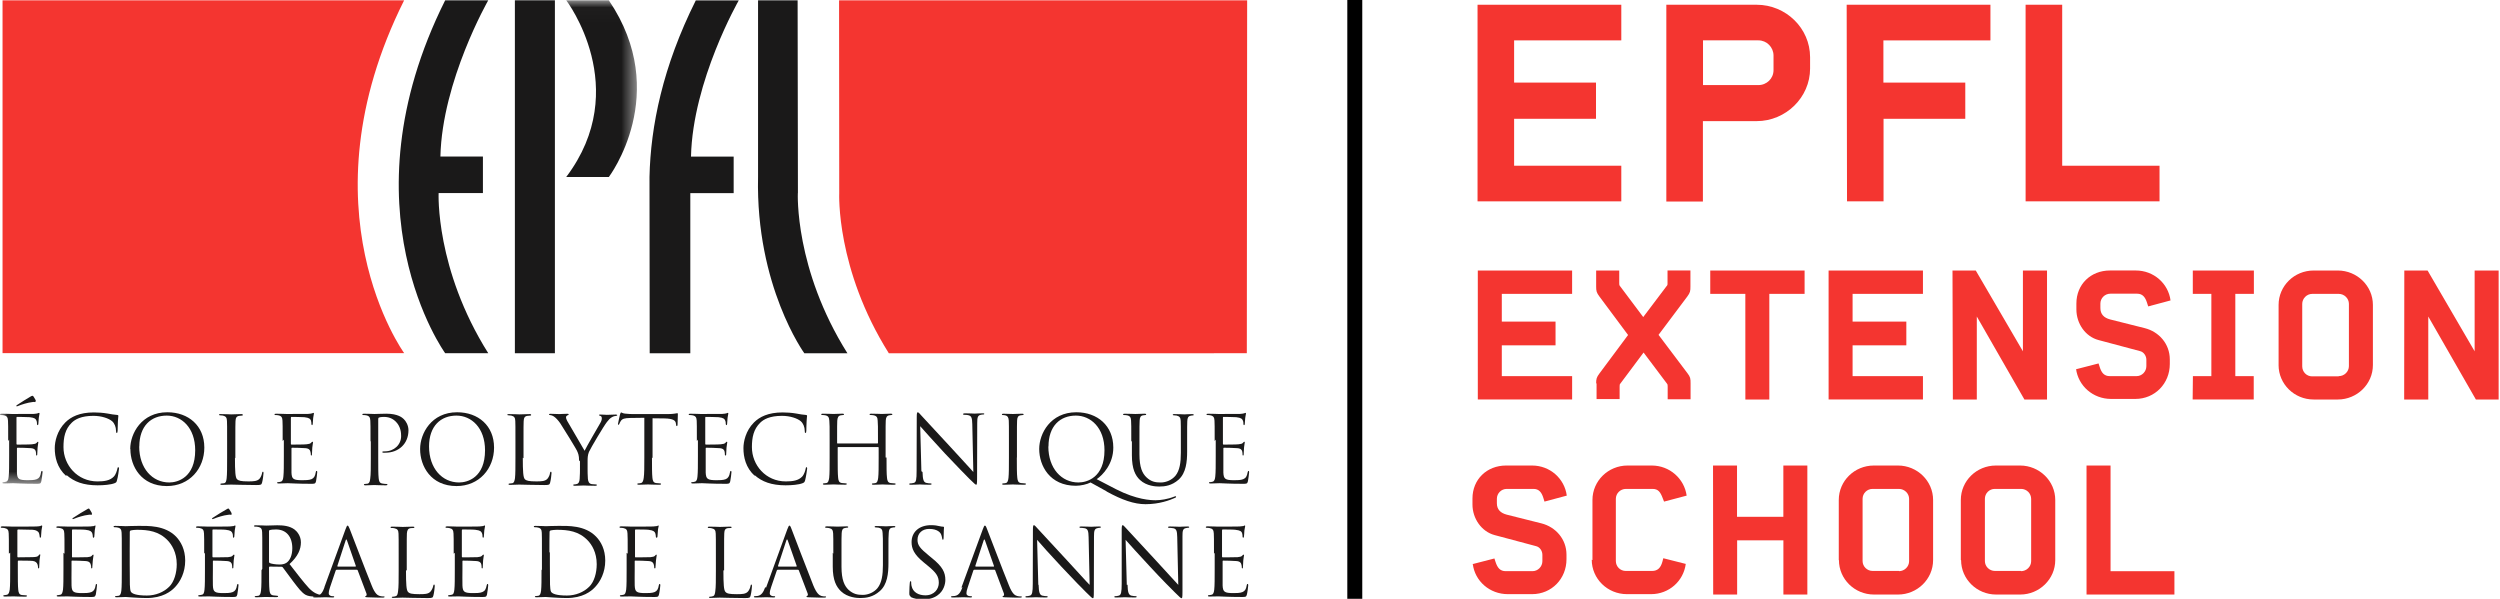 <svg xmlns="http://www.w3.org/2000/svg" viewBox="0 0 167 40" xmlns:xlink="http://www.w3.org/1999/xlink">
  <defs>
    <path id="a" d="M.035 32.4V.02h42.51V32.4z"/>
  </defs>
  <g fill="none" fill-rule="evenodd">
    <g fill="#f43530">
      <path d="M98.717 18.07h6.3v1.56h-4.697v1.853h3.59v1.585h-3.59v2.058h4.698v1.56h-6.3"/>
      <path d="M106.623 25.622c0-.315.025-.412.222-.678l1.91-2.566-1.91-2.566c-.197-.266-.222-.363-.222-.678V18.07h1.542v.835c0 .12 0 .145.06.218l1.543 2.057 1.553-2.057c.07-.073.07-.097.07-.218v-.836h1.53v1.06c0 .31-.01.41-.21.68l-1.92 2.56 1.93 2.56c.2.26.21.36.21.68v1.06h-1.53v-.84c0-.12 0-.14-.06-.22l-1.55-2.06-1.54 2.06c-.06.07-.06.09-.06.22v.83h-1.54V25.6z"/>
      <path d="M116.588 19.63h-2.343v-1.56h6.302v1.56h-2.356v7.057h-1.6"/>
      <path d="M122.15 18.07h6.303v1.56h-4.7v1.853h3.59v1.585h-3.59v2.058h4.7v1.56h-6.302"/>
      <path d="M130.427 18.07h1.554l3.15 5.397V18.07h1.61v8.617h-1.51l-3.18-5.543v5.543h-1.6"/>
      <path d="M138.678 24.666l1.505-.388.074.23c.123.4.308.618.678.618h1.788c.358 0 .654-.303.654-.666v-.424c0-.266-.173-.52-.42-.58l-2.774-.74c-.876-.23-1.48-1.1-1.48-2.044v-.4c0-1.27.95-2.203 2.244-2.203h1.727c1.196 0 2.17.87 2.318 2l-1.492.4-.074-.23c-.123-.4-.31-.62-.666-.62h-1.788c-.37 0-.666.3-.666.66v.3c0 .41.234.65.654.76l2.306.58c.962.24 1.677 1.06 1.677 2.09v.31c0 1.29-.987 2.33-2.306 2.33h-1.615c-1.21 0-2.196-.87-2.344-2.02"/>
      <path d="M146.486 25.126h1.233V19.63h-1.24v-1.56h4.08v1.56h-1.24v5.496h1.23v1.56h-4.08"/>
      <path d="M156.23 25.126c.368 0 .677-.303.677-.666v-4.164c0-.363-.31-.665-.678-.665h-1.77c-.37 0-.67.31-.67.67v4.17c0 .37.29.67.66.67h1.76zm-4.02-.74V20.37c0-1.272 1.047-2.3 2.342-2.3h1.615c1.283 0 2.343 1.028 2.343 2.3v4.017c0 1.27-1.06 2.3-2.343 2.3h-1.615c-1.295 0-2.343-1.03-2.343-2.3z"/>
      <path d="M160.608 18.07h1.554l3.144 5.397V18.07h1.603v8.617h-1.52l-3.18-5.543v5.543h-1.61"/>
      <path d="M98.322 37.694l1.505-.388.074.23c.13.4.31.618.68.618h1.79c.36 0 .66-.303.66-.666v-.424c0-.266-.17-.52-.42-.58l-2.77-.74c-.87-.23-1.48-1.1-1.48-2.044v-.4c0-1.27.95-2.203 2.25-2.203h1.73c1.2 0 2.17.872 2.32 2.01l-1.49.4-.07-.23c-.12-.4-.31-.618-.66-.618h-1.79c-.37 0-.66.3-.66.66v.3c0 .41.24.65.66.76l2.31.58c.96.24 1.68 1.06 1.68 2.09v.31c0 1.29-.98 2.33-2.3 2.33h-1.62c-1.21 0-2.2-.87-2.34-2.02"/>
      <path d="M106.376 37.415v-4.018c0-1.27 1.048-2.3 2.343-2.3h1.62c1.19 0 2.17.872 2.33 2.01l-1.51.4-.09-.23c-.15-.4-.3-.618-.67-.618h-1.79c-.37 0-.67.3-.67.66v4.16c0 .36.29.66.66.66h1.76c.37 0 .58-.21.69-.62l.06-.23 1.5.38c-.15 1.15-1.12 2.02-2.32 2.02h-1.61c-1.3 0-2.35-1.03-2.35-2.3"/>
      <path d="M114.43 31.097h1.603v3.426h3.095v-3.426h1.603v8.618h-1.6v-3.62h-3.09v3.62h-1.6"/>
      <path d="M126.85 38.154c.37 0 .678-.303.678-.666v-4.164c0-.363-.31-.665-.678-.665h-1.764c-.37 0-.665.3-.665.66v4.16c0 .36.3.66.67.66h1.77zm-4.02-.74v-4.017c0-1.27 1.048-2.3 2.343-2.3h1.615c1.283 0 2.343 1.03 2.343 2.3v4.018c0 1.27-1.06 2.3-2.34 2.3h-1.61c-1.29 0-2.34-1.03-2.34-2.3z"/>
      <path d="M135.003 38.154c.37 0 .678-.303.678-.666v-4.164c0-.363-.3-.665-.67-.665h-1.76c-.37 0-.66.3-.66.66v4.16c0 .36.3.66.67.66H135zm-4.02-.74v-4.017c0-1.27 1.047-2.3 2.343-2.3h1.615c1.29 0 2.35 1.03 2.35 2.3v4.018c0 1.27-1.06 2.3-2.34 2.3h-1.61c-1.29 0-2.34-1.03-2.34-2.3z"/>
      <path d="M139.38 31.097h1.605v7.057h4.266v1.56h-5.87"/>
      <path d="M98.7.317h9.603v2.38h-7.16v2.82h5.47v2.418h-5.47v3.135h7.16v2.38H98.7"/>
      <path d="M117.457 5.684c.563 0 1.014-.442 1.014-.996V3.71c0-.553-.45-1.014-1.01-1.014h-3.7v2.988h3.71zM111.31.317h6.034c1.954 0 3.57 1.568 3.57 3.504v.76c0 1.92-1.616 3.51-3.57 3.51h-3.59v5.37h-2.443V.32z"/>
      <path d="M123.358.317h9.603v2.38h-7.15v2.82h5.47v2.418h-5.46v5.514h-2.44"/>
      <path d="M135.31.317h2.445V11.07h6.502v2.38h-8.946"/>
    </g>
    <path fill="#000" d="M90 0h1v40h-1z"/>
    <path fill="#f43530" d="M26.996 23.585s-6.975-9.612 0-23.564H.17v23.57h26.826"/>
    <path fill="#f43530" d="M59.374 23.598c-3.546-5.64-3.313-10.696-3.313-10.696L56.05.022h27.26l-.022 23.574-23.914.002"/>
    <path fill="#1A1919" d="M32.615.02s-3.08 5.38-3.196 10.436h2.84v2.44H29.3s-.232 5.06 3.314 10.696h-2.877s-6.975-9.62 0-23.57h2.877"/>
    <path fill="#1A1919" d="M43.4 23.596h2.713V12.902h2.896v-2.44h-2.85C46.27 5.402 49.35.025 49.35.025h-2.87c-2.212 4.423-3.02 8.412-3.094 11.796L43.4 23.6"/>
    <path fill="#1A1919" d="M53.296 12.902s-.234 5.057 3.312 10.696H53.73s-3.254-4.487-3.092-11.777V.02h2.643l.02 12.882"/>
    <path fill="#1A1919" d="M34.394 23.596h2.673V.02h-2.673"/>
    <mask id="b" fill="#fff">
      <use xlink:href="#a"/>
    </mask>
    <path fill="#1A1919" d="M40.67.02h-2.846s4.476 5.873 0 11.802h2.847s4.22-5.574 0-11.8" mask="url(#b)"/>
    <path fill="#1A1919" d="M.546 29.458c0-.98 0-1.156-.012-1.356-.013-.213-.063-.314-.27-.358-.05-.012-.157-.02-.213-.02-.02 0-.05-.01-.05-.037 0-.038.04-.05.1-.05.29 0 .68.018.71.018.05 0 1.3 0 1.44-.006.12-.01.22-.02.27-.04.03-.01.06-.03.09-.03.02 0 .03.02.03.05 0 .04-.03.12-.05.29 0 .06-.02.33-.03.41 0 .03-.02.07-.04.07-.03 0-.05-.03-.05-.08s0-.15-.04-.23c-.04-.1-.1-.18-.44-.22-.1-.01-.79-.02-.86-.02-.02 0-.03.02-.03.06v1.73c0 .04.01.06.04.06.08 0 .86 0 1-.02.15-.02.24-.03.3-.09.04-.05.07-.08.09-.08.02 0 .03.01.03.05 0 .03-.03.14-.05.35-.01.12-.02.35-.02.4 0 .05 0 .12-.04.12-.03 0-.04-.03-.04-.06 0-.07 0-.13-.02-.21-.02-.09-.08-.2-.32-.22-.17-.02-.79-.03-.9-.03-.03 0-.04.02-.04.04v1.62c.02.43.11.51.73.51.16 0 .44 0 .6-.07.17-.07.24-.2.28-.45.02-.07.03-.1.06-.1.04 0 .04.05.04.09 0 .05-.05.47-.08.6-.04.17-.09.17-.34.17-.95 0-1.37-.04-1.55-.04-.03 0-.43.02-.61.02-.07 0-.1-.02-.1-.05 0-.02.01-.04.05-.04.06 0 .13-.01.19-.03.13-.03.16-.16.18-.35.03-.26.03-.76.03-1.36v-1.1zm1.82-2.674c.032.057 0 .075-.025.075-.01 0-.08-.02-.18 0-.3.03-.74.17-.95.26-.04.02-.08.03-.09.03-.01 0-.03-.02-.03-.04s.01-.03.04-.05c.23-.16.81-.51.86-.54.11-.07.15-.08.18-.08.02 0 .03.01.07.05.04.06.09.15.16.27z" mask="url(#b)"/>
    <path fill="#1A1919" d="M4.418 31.792c-.61-.548-.76-1.26-.76-1.857 0-.42.145-1.156.704-1.715.376-.375.947-.67 1.913-.67.25 0 .603.02.91.075.24.043.44.08.64.093.07.006.082.032.082.07 0 .05-.02.126-.03.35-.013.208-.013.553-.02.647-.006.095-.02.134-.056.134-.04 0-.05-.05-.05-.14 0-.25-.1-.5-.26-.64-.22-.19-.7-.36-1.25-.36-.83 0-1.22.24-1.44.45-.46.44-.56 1-.56 1.64 0 1.2.93 2.29 2.27 2.29.47 0 .84-.06 1.09-.32.14-.14.22-.42.24-.53.01-.07.03-.1.06-.1s.05.04.05.09c0 .04-.07.59-.14.8-.03.11-.04.13-.16.18-.25.1-.73.14-1.13.14-.94 0-1.57-.24-2.07-.68"/>
    <path fill="#1A1919" d="M8.71 30.005c0 1.13.716 2.464 2.435 2.464 1.513 0 2.504-1.17 2.504-2.57 0-1.46-1.06-2.36-2.47-2.36-1.73 0-2.48 1.43-2.48 2.45zm.596-.177c0-1.374.785-2.066 1.833-2.066.99 0 1.9.81 1.9 2.317 0 1.82-1.17 2.15-1.73 2.15-1.13 0-2.01-.94-2.01-2.41z"/>
    <path fill="#1A1919" d="M15.695 30.575c0 .922.025 1.324.138 1.437.1.1.264.145.753.145.333 0 .61-.006.76-.19.08-.1.144-.258.162-.375.007-.05.02-.08.057-.08.03 0 .037.023.037.093 0 .068-.043.445-.094.626-.043.15-.062.17-.394.17-.905 0-1.32-.03-1.683-.03-.05 0-.42.02-.61.02-.07 0-.1-.01-.1-.05 0-.02.01-.04.05-.04.06 0 .13-.01.19-.02.13-.02.16-.16.18-.34.03-.26.03-.76.03-1.36v-1.11c0-.98 0-1.15-.01-1.35-.01-.21-.06-.31-.27-.36-.05-.01-.15-.02-.21-.02-.02 0-.05-.01-.05-.03 0-.04.03-.05.1-.05.29 0 .68.02.71.02.03 0 .49-.02.68-.02.07 0 .1.02.1.06 0 .03-.02.04-.05.04-.04 0-.13.01-.2.02-.18.03-.23.14-.24.36-.01.2-.01.38-.01 1.36v1.11"/>
    <path fill="#1A1919" d="M18.882 29.458c0-.98 0-1.156-.012-1.356-.012-.213-.062-.314-.27-.358-.05-.012-.156-.02-.213-.02-.025 0-.05-.01-.05-.037 0-.038.03-.05.1-.05.283 0 .678.018.71.018.043 0 1.292 0 1.437-.006.12-.01.22-.02.27-.04.03-.01.055-.03.087-.03.02 0 .03.02.03.05 0 .04-.03.12-.05.29 0 .06-.02.33-.03.41-.01.03-.02.07-.04.07-.03 0-.05-.03-.05-.08s0-.15-.03-.23c-.04-.1-.1-.18-.44-.22-.1-.01-.79-.02-.86-.02-.02 0-.04.02-.04.06v1.73c0 .04.01.06.04.06.08 0 .86 0 1-.02.15-.02.24-.03.3-.09.05-.05.07-.08.1-.08.02 0 .04.01.04.05 0 .03-.03.14-.05.35-.01.12-.02.35-.02.4 0 .05 0 .12-.04.12-.03 0-.04-.03-.04-.06 0-.07 0-.13-.03-.21-.02-.09-.08-.2-.32-.22-.17-.02-.79-.03-.9-.03-.03 0-.04.02-.04.04v1.62c.02.43.11.51.73.51.17 0 .44 0 .61-.07.16-.07.24-.2.28-.45.01-.07.02-.1.06-.1.04 0 .04.05.04.09 0 .05-.05.47-.08.6-.04.17-.09.17-.34.17-.94 0-1.36-.04-1.55-.04-.03 0-.42.02-.61.02-.07 0-.1-.02-.1-.05 0-.02.01-.04.05-.04.06 0 .13-.01.19-.03.13-.03.16-.16.18-.35.03-.26.03-.76.03-1.36v-1.1"/>
    <path fill="#1A1919" d="M24.75 29.458c0-.98 0-1.156-.012-1.356-.013-.213-.063-.314-.27-.358-.05-.012-.157-.02-.213-.02-.026 0-.05-.01-.05-.037 0-.038.03-.05.1-.05.282 0 .66.018.71.018.136 0 .5-.02.79-.02.784 0 1.066.267 1.167.36.138.13.314.414.314.746 0 .9-.652 1.5-1.544 1.5h-.132c-.03 0-.07-.01-.07-.04 0-.05.04-.05.17-.05.61 0 1.086-.44 1.086-1.02 0-.2-.018-.62-.35-.96-.334-.34-.717-.32-.86-.32-.108 0-.215.02-.27.04-.038.01-.05.06-.05.12v2.58c0 .6 0 1.1.03 1.36.02.19.056.32.245.35.09.02.23.03.29.03.04 0 .05.02.05.04 0 .03-.03.05-.1.05-.34 0-.74-.02-.77-.02-.02 0-.41.02-.6.02-.07 0-.1-.01-.1-.05 0-.02.02-.04.05-.04.06 0 .14-.01.19-.02.13-.03.16-.16.18-.34.04-.26.04-.76.04-1.36V29.5"/>
    <path fill="#1A1919" d="M28.064 30.005c0 1.13.715 2.464 2.434 2.464 1.513 0 2.505-1.17 2.505-2.57 0-1.46-1.055-2.36-2.467-2.36-1.73 0-2.472 1.43-2.472 2.45zm.596-.177c0-1.374.785-2.066 1.832-2.066.992 0 1.908.81 1.908 2.317 0 1.82-1.167 2.15-1.732 2.15-1.13 0-2.008-.94-2.008-2.41z"/>
    <path fill="#1A1919" d="M34.923 30.575c0 .922.025 1.324.138 1.437.1.1.27.145.76.145.34 0 .61-.006.76-.19.08-.1.15-.258.16-.375.01-.05.02-.08.06-.08.03 0 .04.023.04.093 0 .068-.04.445-.09.626-.04.15-.06.17-.39.17-.9 0-1.31-.03-1.68-.03-.05 0-.43.02-.61.02-.07 0-.1-.01-.1-.05 0-.02.01-.04.05-.04.06 0 .13-.01.19-.02.13-.02.16-.16.19-.34.03-.26.03-.76.03-1.36v-1.11c0-.98 0-1.15-.01-1.35-.01-.21-.06-.31-.27-.36-.05-.01-.16-.02-.21-.02-.02 0-.05-.01-.05-.03 0-.04.03-.05.1-.05.28 0 .68.02.71.02.03 0 .49-.02.68-.02.07 0 .1.02.1.06 0 .03-.02.04-.05.04-.04 0-.13.01-.21.02-.18.03-.23.14-.24.36-.01.2-.01.38-.01 1.36v1.11"/>
    <path fill="#1A1919" d="M38.682 30.755c0-.338-.063-.476-.145-.657-.043-.1-.885-1.482-1.103-1.808-.158-.232-.315-.388-.428-.464-.094-.064-.213-.102-.27-.102-.03 0-.062-.01-.062-.043 0-.02.025-.04.08-.04.12 0 .59.02.622.02.045 0 .283-.02.527-.02.07 0 .082.02.082.05s-.038.04-.094.06c-.05.03-.08.07-.08.12 0 .08.03.15.08.25.1.18 1.05 1.8 1.16 1.99.12-.26.92-1.63 1.04-1.84.08-.13.11-.24.11-.32 0-.08-.02-.15-.1-.17-.05-.02-.09-.03-.09-.06 0-.02.04-.03.1-.03.17 0 .37.02.42.02.04 0 .49-.02.61-.02.05 0 .09.02.09.04 0 .03-.03.05-.08.05-.06 0-.18.03-.28.09-.13.08-.2.15-.33.32-.2.25-1.08 1.73-1.2 2-.09.23-.09.42-.09.63v.54c0 .1 0 .37.02.63.02.18.07.32.26.35.09.01.23.02.29.02.04 0 .05.02.05.04 0 .03-.03.05-.1.05-.34 0-.74-.02-.77-.02-.03 0-.43.02-.61.02-.07 0-.1-.02-.1-.05 0-.02.01-.04.05-.04.06 0 .13-.01.19-.03.13-.03.18-.16.19-.35.02-.26.02-.53.02-.63v-.54"/>
    <path fill="#1A1919" d="M43.552 30.563c0 .602 0 1.098.03 1.36.02.183.057.32.246.345.088.012.226.024.28.024.04 0 .05.02.05.04 0 .03-.03.05-.098.05-.345 0-.74-.02-.77-.02-.033 0-.428.02-.617.02-.07 0-.1-.014-.1-.05 0-.02.01-.04.05-.04.056 0 .132-.012.188-.024.13-.026.16-.162.19-.344.04-.263.04-.76.04-1.36v-2.656l-.93.012c-.39.008-.54.05-.64.2-.07.107-.08.15-.1.195-.02.05-.04.063-.06.063-.02 0-.03-.02-.03-.057 0-.06.13-.6.14-.65.02-.04.04-.12.07-.12.04 0 .11.07.28.08.18.02.42.03.5.03h2.35c.4 0 .57-.06.62-.06.04 0 .04.04.04.08 0 .19-.02.62-.02.69 0 .06-.02.09-.05.09-.03 0-.04-.02-.05-.1l-.01-.07c-.02-.19-.16-.33-.77-.34l-.79-.01v2.66"/>
    <path fill="#1A1919" d="M46.55 29.458c0-.98 0-1.156-.01-1.356-.014-.213-.064-.314-.272-.358-.05-.012-.156-.02-.213-.02-.025 0-.05-.01-.05-.037 0-.038.03-.05.1-.05.282 0 .678.018.71.018.044 0 1.29 0 1.436-.006.12-.01.23-.02.28-.04.03-.01.06-.03.09-.03.02 0 .03.02.03.05 0 .04-.03.12-.05.29 0 .06-.02.33-.03.41-.01.03-.02.07-.04.07-.03 0-.05-.03-.05-.08s0-.15-.04-.23c-.04-.1-.1-.18-.44-.22-.1-.01-.79-.02-.86-.02-.02 0-.03.02-.03.06v1.73c0 .04.01.06.04.06.08 0 .86 0 1-.02.15-.02.24-.03.3-.09.05-.05.07-.08.1-.08.02 0 .03.01.03.05 0 .03-.03.14-.05.35-.01.12-.02.35-.02.4 0 .05 0 .12-.04.12-.03 0-.05-.03-.05-.06 0-.07 0-.13-.02-.21-.02-.09-.08-.2-.32-.22-.17-.02-.79-.03-.9-.03-.03 0-.04.02-.04.04v1.62c.02.43.12.51.73.51.17 0 .44 0 .61-.07.16-.07.24-.2.28-.45.01-.07.03-.1.06-.1.04 0 .04.05.04.09 0 .05-.05.47-.08.6-.04.17-.09.17-.34.17-.95 0-1.37-.04-1.55-.04-.03 0-.43.02-.62.02-.06 0-.1-.02-.1-.05 0-.02.01-.04.05-.04.06 0 .13-.01.19-.03.13-.03.16-.16.18-.35.03-.26.03-.76.03-1.36v-1.1"/>
    <path fill="#1A1919" d="M50.422 31.792c-.61-.548-.76-1.26-.76-1.857 0-.42.144-1.156.703-1.715.377-.375.95-.67 1.917-.67.25 0 .6.02.91.075.235.043.438.08.64.093.066.006.08.032.08.07 0 .05-.02.126-.03.35-.016.208-.016.553-.02.647-.006.095-.018.134-.055.134-.045 0-.05-.05-.05-.14 0-.25-.102-.5-.265-.64-.22-.19-.702-.36-1.254-.36-.836 0-1.224.24-1.446.45-.458.44-.564 1-.564 1.64 0 1.2.924 2.29 2.265 2.29.47 0 .842-.06 1.09-.32.136-.14.217-.42.236-.53.01-.07.02-.1.06-.1.03 0 .04.04.04.09 0 .04-.08.59-.14.8-.04.11-.05.13-.17.18-.25.1-.73.14-1.13.14-.94 0-1.58-.24-2.07-.68"/>
    <path fill="#1A1919" d="M59.22 30.563c0 .602 0 1.098.032 1.36.02.183.057.32.246.345.086.012.224.024.28.024.04 0 .05.02.05.04 0 .03-.03.05-.1.05-.344 0-.74-.02-.77-.02-.03 0-.427.02-.616.02-.07 0-.1-.014-.1-.05 0-.02.012-.04.05-.04.057 0 .133-.012.19-.024.123-.026.154-.162.18-.344.032-.263.032-.76.032-1.36V29.9c0-.024-.02-.037-.04-.037h-2.66c-.02 0-.036.006-.036.037v.66c0 .603 0 1.1.03 1.362.018.182.057.318.247.344.088.012.224.024.28.024.038 0 .05.02.05.04 0 .03-.03.05-.1.05-.344 0-.74-.02-.77-.02-.032 0-.427.02-.616.02-.07 0-.11-.014-.11-.05 0-.02.01-.04.05-.04.05 0 .13-.012.19-.024.12-.026.15-.162.18-.344.03-.263.03-.76.03-1.36v-1.106c0-.98 0-1.156-.02-1.356-.02-.213-.06-.314-.27-.358-.05-.012-.16-.02-.22-.02-.03 0-.05-.01-.05-.037 0-.038.03-.05.1-.05.28 0 .68.018.71.018.03 0 .42-.02.61-.02.07 0 .1.014.1.052 0 .026-.03.037-.05.037-.05 0-.08.008-.16.02-.17.03-.22.138-.24.358-.01.2-.01.377-.01 1.356v.132c0 .03.01.036.03.036h2.66c.02 0 .04-.005.04-.036v-.132c0-.98 0-1.156-.02-1.356-.01-.213-.06-.314-.27-.358-.05-.012-.16-.02-.22-.02-.03 0-.05-.01-.05-.037 0-.038.03-.05.1-.05.28 0 .68.018.71.018.03 0 .42-.02.61-.02.07 0 .1.014.1.052 0 .026-.03.037-.05.037-.04 0-.08.008-.15.02-.17.03-.23.138-.24.358-.01.2-.01.377-.01 1.356v1.105"/>
    <path fill="#1A1919" d="M61.625 31.528c.013.516.073.678.244.727.12.032.25.037.31.037.03 0 .05.013.05.04 0 .036-.04.05-.11.05-.36 0-.61-.02-.67-.02-.06 0-.32.02-.61.02-.07 0-.1-.006-.1-.05 0-.027.02-.04.05-.04.05 0 .16-.005.26-.037.15-.043.18-.224.18-.796l.01-3.6c0-.25.02-.32.07-.32s.16.13.22.2c.09.1 1.03 1.12 1.99 2.15.62.66 1.3 1.43 1.5 1.64l-.07-3.19c-.01-.41-.05-.55-.25-.6-.11-.03-.26-.03-.31-.03-.05 0-.05-.02-.05-.05 0-.04.05-.05.12-.05.28 0 .58.02.65.02.07 0 .28-.02.53-.02.07 0 .11 0 .11.04 0 .03-.03.04-.07.04-.04 0-.08 0-.16.02-.21.04-.24.18-.24.56l-.01 3.67c0 .41-.02.44-.06.44-.05 0-.12-.07-.46-.4-.07-.07-.98-.99-1.64-1.7-.73-.79-1.44-1.58-1.64-1.81l.08 3.01"/>
    <path fill="#1A1919" d="M67.924 30.563c0 .602 0 1.098.032 1.36.02.183.056.32.246.345.087.012.225.024.28.024.04 0 .05.02.05.04 0 .03-.03.05-.1.05-.344 0-.74-.02-.77-.02-.032 0-.427.02-.616.02-.07 0-.1-.014-.1-.05 0-.02.012-.04.05-.04.056 0 .132-.012.19-.024.123-.026.156-.162.18-.344.03-.263.03-.76.03-1.36v-1.106c0-.98 0-1.156-.01-1.356-.013-.213-.077-.32-.214-.352-.068-.018-.152-.026-.196-.026-.025 0-.05-.01-.05-.037 0-.038.032-.05.1-.05.21 0 .604.018.636.018.03 0 .426-.02.616-.02.068 0 .1.014.1.052 0 .026-.027.037-.05.037-.045 0-.082.008-.157.02-.17.03-.22.138-.23.358-.01.2-.01.377-.01 1.356v1.105"/>
    <path fill="#1A1919" d="M73.937 32.84c1.017.558 1.825.84 2.586.84.93 0 1.632-.27 1.99-.432.037-.02.05-.037.05-.062 0-.02-.013-.038-.04-.038-.018 0-.05.013-.087.026-.43.173-.922.243-1.237.243-.32 0-1.27-.032-2.65-.738l-1.29-.67c.41-.28 1.11-1.01 1.11-2.11 0-1.46-1.06-2.36-2.47-2.36-1.73 0-2.48 1.43-2.48 2.45 0 1.13.71 2.46 2.45 2.46.33 0 .76-.1.98-.22l1.05.58zm-3.898-3.012c0-1.374.78-2.066 1.83-2.066.99 0 1.91.81 1.91 2.317 0 1.82-1.17 2.15-1.74 2.15-1.13 0-2.01-.94-2.01-2.41z"/>
    <path fill="#1A1919" d="M75.57 29.458c0-.98 0-1.156-.014-1.356-.012-.213-.062-.314-.27-.358-.05-.012-.157-.02-.214-.02-.024 0-.05-.01-.05-.037 0-.038.033-.05.1-.05.283 0 .666.018.723.018.056 0 .43-.02.62-.02.07 0 .1.014.1.052 0 .026-.024.037-.047.037-.046 0-.084.008-.16.02-.17.025-.22.138-.23.358-.013.2-.013.377-.013 1.356v.878c0 .903.2 1.294.47 1.55.307.29.59.345.948.345.382 0 .758-.18.985-.45.288-.35.363-.89.363-1.53v-.78c0-.98 0-1.15-.01-1.35-.01-.21-.06-.31-.27-.36-.05-.01-.15-.02-.21-.02-.02 0-.05-.01-.05-.03 0-.04.03-.05.1-.05.29 0 .63.02.67.02.05 0 .34-.02.53-.02.07 0 .1.02.1.05 0 .03-.02.04-.05.04-.04 0-.08 0-.15.02-.17.03-.22.14-.23.36-.01.2-.01.38-.01 1.36v.67c0 .68-.07 1.43-.57 1.88-.45.4-.92.46-1.29.46-.21 0-.84-.02-1.29-.44-.31-.29-.54-.73-.54-1.65v-.91"/>
    <path fill="#1A1919" d="M81.14 29.458c0-.98 0-1.156-.012-1.356-.012-.213-.062-.314-.27-.358-.05-.012-.156-.02-.213-.02-.024 0-.05-.01-.05-.037 0-.038.03-.05.1-.05.283 0 .678.018.71.018.042 0 1.293 0 1.436-.006.12-.01.22-.02.27-.04.04-.01.06-.03.09-.03.02 0 .03.02.03.05 0 .04-.03.12-.05.29 0 .06-.02.33-.03.41 0 .03-.02.07-.04.07-.04 0-.05-.03-.05-.08s0-.15-.04-.23c-.04-.1-.1-.18-.44-.22-.1-.01-.79-.02-.86-.02-.02 0-.03.02-.03.06v1.73c0 .04.01.06.04.06.08 0 .85 0 1-.02.15-.02.24-.03.29-.09.05-.05.07-.08.1-.08.02 0 .03.01.03.05 0 .03-.03.14-.05.35-.01.12-.02.35-.02.4 0 .05 0 .12-.04.12-.03 0-.04-.03-.04-.06 0-.07 0-.13-.02-.21-.02-.09-.08-.2-.32-.22-.17-.02-.79-.03-.9-.03-.03 0-.04.02-.04.04v1.62c.02.43.12.51.73.51.17 0 .44 0 .6-.07.17-.07.25-.2.29-.45.02-.07.03-.1.06-.1.04 0 .04.05.04.09 0 .05-.05.47-.08.6-.04.17-.09.17-.34.17-.95 0-1.37-.04-1.55-.04-.03 0-.42.02-.61.02-.07 0-.1-.02-.1-.05 0-.02.01-.04.05-.04.06 0 .13-.01.19-.03.12-.03.16-.16.18-.35.03-.26.03-.76.03-1.36v-1.1"/>
    <path fill="#1A1919" d="M.593 36.986c0-.977 0-1.152-.012-1.354-.01-.215-.06-.313-.27-.356-.05-.013-.15-.02-.21-.02-.02 0-.05-.01-.05-.037 0-.04.03-.06.1-.06.29 0 .68.02.71.02.13 0 1.4 0 1.55-.01.12-.01.22-.01.28-.03.04-.01.07-.04.09-.04.03 0 .04.02.04.05 0 .04-.03.12-.05.29 0 .06-.02.34-.03.41-.01.03-.02.07-.05.07-.03 0-.04-.03-.04-.08s-.02-.15-.05-.24c-.04-.09-.18-.2-.42-.21l-.96-.02c-.04 0-.06.02-.06.07v1.74c0 .04.01.05.05.05l.8-.01c.11 0 .2 0 .29-.01.15-.01.23-.03.29-.12.03-.03.05-.06.07-.06.03 0 .03.02.03.05 0 .04-.03.14-.05.35-.01.12-.02.38-.02.42 0 .06 0 .12-.04.12-.03 0-.04-.03-.04-.06 0-.06-.01-.15-.04-.22-.03-.09-.13-.2-.32-.22-.15-.02-.84-.02-.95-.02-.03 0-.04.01-.04.06v.54c0 .6 0 1.1.03 1.36.02.18.06.32.25.34.09.01.23.02.28.02.04 0 .05.02.05.04 0 .03-.03.05-.1.05-.34 0-.74-.02-.77-.02-.03 0-.43.01-.61.01-.07 0-.1-.01-.1-.05 0-.02.01-.04.05-.04.06 0 .13-.02.19-.03.13-.03.16-.17.19-.35.03-.26.03-.76.03-1.36v-1.1"/>
    <path fill="#1A1919" d="M4.308 36.986c0-.977 0-1.152-.013-1.354-.01-.215-.062-.313-.27-.356-.05-.013-.156-.02-.213-.02-.024 0-.05-.01-.05-.037 0-.04.032-.06.1-.06.283 0 .68.02.71.02.043 0 1.293 0 1.437-.01.11-.01.22-.02.27-.03.03-.01.05-.04.08-.04.02 0 .02.02.02.05 0 .04-.03.12-.05.29-.01.06-.02.34-.03.41-.01.03-.02.07-.05.07-.04 0-.05-.03-.05-.08s-.01-.15-.04-.23c-.05-.1-.11-.18-.45-.22-.11-.02-.79-.02-.86-.02-.03 0-.04.02-.04.06v1.74c0 .04 0 .06.03.06.08 0 .85 0 1-.01.15-.02.24-.03.29-.09.04-.05.07-.08.09-.08.02 0 .03.01.03.05 0 .03-.03.14-.05.35-.01.12-.03.36-.03.4 0 .05 0 .12-.04.12-.03 0-.04-.03-.04-.06 0-.06 0-.13-.03-.21-.03-.09-.08-.2-.33-.22-.17-.02-.79-.03-.9-.03-.04 0-.05.01-.05.04v.55c0 .21-.01.94 0 1.07.02.43.11.51.73.51.16 0 .44 0 .6-.07.16-.07.24-.19.28-.45.01-.07.02-.09.05-.09.04 0 .04.05.04.1s-.05.47-.08.61c-.05.16-.1.16-.34.16-.95 0-1.37-.04-1.55-.04-.03 0-.43.01-.62.01-.07 0-.1-.01-.1-.05 0-.02.01-.04.05-.04.05 0 .13-.02.19-.03.12-.02.15-.16.18-.34.03-.26.03-.76.03-1.36v-1.1zm1.82-2.672c.03.056 0 .075-.025.075-.018 0-.08-.02-.188 0-.308.03-.747.17-.954.26-.04.02-.08.03-.09.03-.01 0-.03-.01-.03-.04 0-.02.01-.04.05-.05.23-.16.81-.51.86-.53.11-.07.15-.09.18-.09.02 0 .03.01.06.06.05.06.09.15.16.27z"/>
    <path fill="#1A1919" d="M8.136 38.092c0 .602 0 1.098-.03 1.363-.026.18-.058.32-.184.344-.056.01-.13.02-.187.02-.038 0-.05.02-.05.03 0 .04.03.05.1.05.188 0 .584-.02.615-.02.062 0 .853.07 1.393.07 1.067 0 1.63-.44 1.902-.73.35-.37.677-.98.677-1.77 0-.75-.295-1.27-.608-1.6-.748-.77-1.895-.72-2.516-.72-.377 0-.773.02-.848.02-.032 0-.427-.02-.71-.02-.068 0-.1.01-.1.05 0 .03.026.04.05.04.057 0 .164 0 .214.02.207.04.257.14.27.35.012.2.012.37.012 1.35v1.1zm.528-1.206c0-.484 0-1.12.006-1.335 0-.07.018-.1.075-.12.05-.02.283-.04.407-.04.748 0 1.464.09 2.053.71.257.27.602.79.602 1.59 0 .58-.175 1.18-.502 1.5-.37.37-.91.59-1.493.59-.74 0-.986-.13-1.067-.25-.05-.07-.063-.32-.07-.48-.005-.11-.01-.69-.01-1.36v-.78z"/>
    <path fill="#1A1919" d="M13.64 36.986c0-.977 0-1.152-.013-1.354-.012-.215-.063-.313-.27-.356-.05-.013-.156-.02-.213-.02-.025 0-.05-.01-.05-.037 0-.04.03-.06.1-.06.282 0 .678.02.71.02.043 0 1.292 0 1.437-.01.12-.01.22-.02.27-.03.04-.01.06-.04.09-.04.02 0 .03.02.03.05 0 .04-.03.12-.05.29 0 .06-.02.34-.03.41-.01.03-.02.07-.04.07-.04 0-.05-.03-.05-.08s0-.15-.04-.23c-.04-.1-.1-.18-.44-.22-.1-.02-.79-.02-.86-.02-.02 0-.03.02-.03.06v1.74c0 .04.01.06.04.06.08 0 .85 0 1-.01.15-.02.24-.03.3-.09.04-.05.07-.08.09-.08.02 0 .04.01.04.05 0 .03-.03.14-.05.35-.01.12-.02.36-.02.4 0 .05 0 .12-.04.12-.03 0-.04-.03-.04-.06 0-.06 0-.13-.02-.21-.02-.09-.08-.2-.33-.22-.17-.02-.79-.03-.9-.03-.03 0-.04.01-.04.04v.55c0 .21-.01.94 0 1.07.02.43.11.51.72.51.17 0 .44 0 .61-.07.16-.07.24-.19.28-.45.02-.07.03-.09.06-.09.04 0 .04.05.04.1s-.05.47-.08.61c-.04.16-.09.16-.34.16-.95 0-1.37-.04-1.55-.04-.03 0-.43.01-.62.01-.07 0-.1-.01-.1-.05 0-.02.01-.04.05-.04.06 0 .13-.02.19-.03.13-.02.16-.16.18-.34.03-.26.03-.76.03-1.36v-1.1zm1.82-2.672c.03.056 0 .075-.025.075-.02 0-.082-.02-.19 0-.306.03-.746.17-.953.26-.044.02-.08.03-.094.03-.012 0-.03-.01-.03-.04 0-.02.01-.04.043-.05.23-.16.81-.51.86-.53.11-.07.15-.09.18-.09.02 0 .04.01.07.06.05.06.09.15.16.27z"/>
    <path fill="#1A1919" d="M17.468 38.092c0 .602 0 1.098-.032 1.363-.025.18-.056.32-.182.344-.056.01-.132.02-.188.02-.037 0-.05.02-.05.03 0 .04.03.05.1.05.19 0 .584-.02.59-.02.03 0 .427.01.772.01.07 0 .1-.02.1-.05 0-.02-.012-.04-.05-.04-.056 0-.194-.02-.283-.03-.187-.03-.225-.17-.244-.35-.03-.27-.03-.76-.03-1.37v-.15c0-.03.02-.05.05-.05l.77.01c.04 0 .06.01.09.03.13.16.42.58.69.93.36.47.58.77.85.92.17.08.32.11.68.11h.45c.12 0 .15-.01.15-.05 0-.02-.02-.04-.05-.04-.04 0-.12 0-.24-.02-.16-.03-.43-.1-.77-.45-.36-.39-.79-.95-1.3-1.61.57-.52.76-.99.76-1.45 0-.44-.27-.74-.43-.86-.33-.24-.75-.28-1.15-.28-.19 0-.67.02-.74.02-.03 0-.42-.02-.71-.02-.07 0-.1.01-.1.05 0 .03.03.04.05.04.06 0 .17 0 .22.02.21.04.26.14.27.35.01.2.01.37.01 1.35V38zm.502-2.61c0-.038.02-.065.05-.076.062-.02.232-.038.42-.038.672 0 1.086.472 1.086 1.255 0 .477-.163.815-.383.966-.144.1-.32.12-.47.12-.277 0-.565-.05-.66-.1-.03-.02-.043-.05-.043-.08v-2.05z"/>
    <path fill="#1A1919" d="M21.68 39.22c-.115.315-.24.554-.53.592-.05.007-.137.013-.18.013-.032 0-.058.013-.058.037 0 .04.04.05.12.05.295 0 .64-.017.71-.017.07 0 .338.017.49.017.055 0 .093-.01.093-.05 0-.024-.02-.037-.063-.037H22.2c-.107 0-.24-.057-.24-.183 0-.114.032-.26.088-.42l.377-1.112c.013-.03.03-.05.063-.05h1.35c.03 0 .043.012.056.038l.584 1.544c.037.1 0 .157-.038.17-.025.007-.044.02-.044.044 0 .04.07.04.188.045.433.02.89.02.985.02.06 0 .12-.01.12-.05 0-.03-.03-.03-.07-.03-.07 0-.16 0-.25-.03-.14-.04-.32-.14-.54-.7-.39-.95-1.37-3.54-1.47-3.78-.08-.19-.1-.22-.14-.22-.04 0-.06.04-.14.25l-1.42 3.89zm.876-1.384c-.017 0-.03-.012-.017-.045l.55-1.69c.03-.09.06-.09.09 0l.59 1.7c0 .03 0 .05-.03.05h-1.2z"/>
    <path fill="#1A1919" d="M27.12 38.105c0 .92.025 1.326.137 1.436.1.11.264.15.754.15.34 0 .61 0 .76-.19.08-.1.15-.25.17-.37.01-.05.02-.08.06-.08.03 0 .04.03.04.1s-.04.45-.09.63c-.04.15-.06.17-.39.17-.9 0-1.32-.03-1.68-.03-.05 0-.42.02-.61.02-.06 0-.1-.01-.1-.05 0-.01.02-.03.05-.03.06 0 .14-.01.19-.03.13-.02.16-.16.18-.34.04-.26.04-.76.04-1.36V37c0-.977 0-1.152-.01-1.354-.01-.216-.06-.314-.27-.357-.05-.02-.15-.02-.21-.02-.02 0-.05-.01-.05-.04 0-.04.03-.05.1-.05.28 0 .68.02.71.02.03 0 .49-.02.68-.02.07 0 .1.01.1.05 0 .02-.02.04-.05.04-.04 0-.13 0-.2.01-.18.03-.23.13-.25.35-.01.2-.01.37-.01 1.35v1.12"/>
    <path fill="#1A1919" d="M30.307 36.986c0-.977 0-1.152-.013-1.354-.012-.215-.062-.313-.27-.356-.05-.013-.156-.02-.213-.02-.02 0-.05-.01-.05-.037 0-.04.04-.06.1-.06.29 0 .68.02.71.02.05 0 1.3 0 1.44-.01.12-.01.22-.02.27-.03.03-.01.06-.04.09-.04.02 0 .03.02.03.05 0 .04-.03.12-.05.29 0 .06-.02.34-.03.41 0 .03-.02.07-.04.07-.03 0-.05-.03-.05-.08s0-.15-.04-.23c-.04-.1-.1-.18-.44-.22-.1-.02-.79-.02-.86-.02-.02 0-.04.02-.04.06v1.74c0 .04.01.06.04.06.08 0 .86 0 1-.01.15-.02.24-.03.3-.09.05-.05.07-.08.1-.08.02 0 .03.01.03.05 0 .03-.03.14-.05.35-.01.12-.02.36-.02.4 0 .05 0 .12-.04.12-.03 0-.04-.03-.04-.06 0-.06 0-.13-.02-.21-.02-.09-.08-.2-.32-.22-.17-.02-.79-.03-.9-.03-.03 0-.04.01-.04.04v.55c0 .21-.01.94 0 1.07.02.43.11.51.73.51.17 0 .44 0 .6-.07.17-.07.24-.19.29-.45.02-.07.03-.09.06-.09.04 0 .04.05.04.1s-.05.47-.08.61c-.04.16-.09.16-.34.16-.95 0-1.37-.04-1.55-.04-.03 0-.43.01-.61.01-.07 0-.1-.01-.1-.05 0-.02.01-.04.05-.04.05 0 .13-.02.19-.03.13-.02.16-.16.18-.34.03-.26.03-.76.03-1.36v-1.1"/>
    <path fill="#1A1919" d="M36.174 38.092c0 .602 0 1.098-.03 1.363-.026.18-.058.32-.183.344-.05.01-.13.02-.18.02-.04 0-.05.02-.05.03 0 .04.03.05.1.05.19 0 .59-.02.62-.02.07 0 .86.07 1.4.07 1.07 0 1.63-.44 1.9-.73.35-.37.68-.98.68-1.77 0-.75-.29-1.27-.61-1.6-.74-.77-1.89-.72-2.51-.72-.37 0-.77.02-.84.02-.03 0-.43-.02-.71-.02-.07 0-.1.01-.1.05 0 .03.03.04.05.04.06 0 .16 0 .21.02.21.04.26.14.27.35.01.2.01.37.01 1.35v1.1zm.527-1.206c0-.484 0-1.12.01-1.335 0-.07.02-.1.08-.12.05-.02.28-.04.41-.04.75 0 1.47.09 2.06.71.26.27.6.79.6 1.59 0 .58-.17 1.18-.5 1.5-.37.37-.91.59-1.49.59-.74 0-.98-.13-1.06-.25-.05-.07-.06-.32-.07-.48 0-.11-.01-.69-.01-1.36v-.78z"/>
    <path fill="#1A1919" d="M41.93 36.986c0-.977 0-1.152-.014-1.354-.012-.215-.062-.313-.27-.356-.05-.013-.157-.02-.212-.02-.026 0-.05-.01-.05-.037 0-.04.03-.06.1-.06.282 0 .677.02.71.02.043 0 1.29 0 1.435-.01.12-.01.22-.02.27-.03.03-.01.05-.04.08-.04.02 0 .02.02.02.05 0 .04-.04.12-.05.29-.01.06-.02.34-.03.41-.01.03-.02.07-.05.07-.04 0-.06-.03-.06-.08s-.01-.15-.04-.23c-.05-.1-.11-.18-.45-.22-.11-.02-.79-.02-.86-.02-.03 0-.04.02-.04.06v1.74c0 .04 0 .06.03.06.08 0 .86 0 1-.01.15-.02.24-.03.3-.09.04-.05.07-.08.09-.08.02 0 .03.01.03.05 0 .03-.03.14-.05.35-.01.12-.03.36-.03.4 0 .05 0 .12-.04.12-.03 0-.05-.03-.05-.06 0-.06 0-.13-.03-.21-.03-.09-.08-.2-.33-.22-.17-.02-.79-.03-.9-.03-.03 0-.04.01-.04.04v.55c0 .21-.01.94 0 1.07.02.43.11.51.73.51.16 0 .44 0 .6-.07.16-.07.24-.19.28-.45.02-.07.03-.09.06-.09.04 0 .04.05.04.1s-.05.47-.09.61c-.04.16-.09.16-.34.16-.95 0-1.37-.04-1.55-.04-.03 0-.43.01-.62.01-.07 0-.1-.01-.1-.05 0-.02.01-.04.05-.04.06 0 .13-.02.19-.03.122-.02.152-.16.18-.34.03-.26.03-.76.03-1.36v-1.1"/>
    <path fill="#1A1919" d="M48.324 38.105c0 .92.025 1.326.138 1.436.1.11.263.15.753.15.332 0 .607 0 .76-.19.08-.1.144-.25.163-.37.006-.05.018-.08.056-.08.03 0 .037.03.037.1s-.04.45-.09.63c-.04.15-.06.17-.39.17-.9 0-1.32-.03-1.68-.03-.06 0-.43.02-.61.02-.07 0-.1-.01-.1-.05 0-.01.02-.03.05-.03.06 0 .14-.01.19-.03.13-.02.16-.16.18-.34.04-.26.04-.76.04-1.36V37c0-.977 0-1.152-.01-1.354-.01-.216-.06-.314-.27-.357-.05-.02-.15-.02-.21-.02-.02 0-.05-.01-.05-.04 0-.04.04-.05.1-.05.29 0 .68.02.71.02.04 0 .49-.02.68-.02.07 0 .1.01.1.05 0 .02-.02.04-.05.04-.04 0-.13 0-.2.01-.18.03-.23.13-.24.35-.01.2-.01.37-.01 1.35v1.12"/>
    <path fill="#1A1919" d="M51.118 39.22c-.115.315-.24.554-.527.592-.05.007-.14.013-.18.013-.03 0-.05.013-.05.037 0 .04.04.05.12.05.3 0 .64-.017.71-.017.07 0 .34.017.49.017.06 0 .1-.01.1-.05 0-.024-.02-.037-.06-.037h-.06c-.11 0-.24-.057-.24-.183 0-.114.03-.26.09-.42l.38-1.112c.01-.03.03-.05.06-.05h1.35c.03 0 .05.012.06.038l.59 1.544c.04.1 0 .157-.04.17-.02.007-.04.02-.04.044 0 .04.07.04.19.045.43.02.89.02.99.02.07 0 .13-.01.13-.05 0-.03-.02-.03-.06-.03-.06 0-.16 0-.25-.03-.13-.04-.31-.14-.54-.7-.38-.95-1.37-3.54-1.46-3.78-.07-.19-.1-.22-.14-.22-.03 0-.06.04-.14.25l-1.42 3.9zm.876-1.384c-.02 0-.03-.012-.02-.045l.554-1.69c.03-.09.063-.09.095 0l.596 1.7c0 .03 0 .05-.03.05h-1.2z"/>
    <path fill="#1A1919" d="M55.666 36.986c0-.977 0-1.152-.012-1.354-.014-.215-.063-.313-.27-.356-.05-.013-.156-.02-.214-.02-.026 0-.05-.01-.05-.037 0-.04.03-.06.1-.06.282 0 .666.02.722.02.056 0 .434-.02.62-.02.07 0 .1.01.1.05 0 .02-.023.04-.048.04-.045 0-.083 0-.158.02-.168.02-.22.13-.232.35-.012.2-.012.37-.012 1.35v.88c0 .9.202 1.29.47 1.55.31.28.59.34.948.34.382 0 .76-.18.985-.45.29-.36.364-.89.364-1.54v-.79c0-.98 0-1.15-.02-1.35-.01-.22-.07-.32-.27-.36-.05-.01-.16-.02-.21-.02-.03 0-.05-.01-.05-.04 0-.04.03-.05.1-.05.28 0 .62.02.66.02.04 0 .34-.02.52-.02.07 0 .1.01.1.05 0 .02-.03.04-.05.04-.05 0-.08 0-.16.02-.17.03-.22.13-.23.35-.02.2-.02.37-.02 1.35v.67c0 .68-.07 1.43-.58 1.87-.45.4-.92.46-1.3.46-.21 0-.85-.03-1.29-.45-.31-.3-.55-.73-.55-1.65v-.92"/>
    <path fill="#1A1919" d="M60.836 39.83c-.088-.042-.094-.068-.094-.238 0-.314.025-.566.033-.664.006-.068.018-.1.05-.1.037 0 .043.018.043.068 0 .056 0 .143.02.232.094.464.508.64.928.64.603 0 .896-.432.896-.834 0-.435-.18-.685-.72-1.13l-.284-.233c-.663-.54-.815-.93-.815-1.36 0-.67.503-1.13 1.3-1.13.244 0 .426.03.583.07.12.03.17.03.22.03.05 0 .064.02.064.05 0 .03-.026.24-.026.67 0 .1-.012.15-.045.15-.04 0-.05-.03-.05-.08-.01-.07-.05-.24-.09-.31-.04-.07-.21-.33-.78-.33-.44 0-.78.27-.78.73 0 .36.17.57.77 1.06l.17.14c.74.59.92.98.92 1.48 0 .26-.1.74-.54 1.04-.27.19-.61.26-.95.26-.3 0-.59-.04-.85-.17"/>
    <path fill="#1A1919" d="M64.294 39.22c-.112.315-.238.554-.528.592-.05.007-.137.013-.18.013-.03 0-.057.013-.057.037 0 .04.03.05.11.05.29 0 .64-.017.71-.017.07 0 .34.017.49.017.05 0 .09-.01.09-.05 0-.024-.02-.037-.06-.037h-.07c-.11 0-.24-.057-.24-.183 0-.114.03-.26.09-.42l.37-1.112c.01-.03.03-.05.06-.05h1.35c.03 0 .04.012.05.038l.58 1.544c.03.1 0 .157-.04.17-.03.007-.05.02-.05.044 0 .04.07.04.19.045.43.02.89.02.98.02.07 0 .12-.01.12-.05 0-.03-.03-.03-.07-.03-.07 0-.16 0-.25-.03-.14-.04-.32-.14-.54-.7-.39-.95-1.37-3.54-1.47-3.78-.07-.19-.1-.22-.14-.22-.04 0-.06.04-.14.25l-1.43 3.9zm.88-1.384c-.02 0-.032-.012-.02-.045l.554-1.69c.03-.09.06-.09.09 0l.598 1.7c.006.03.006.05-.026.05h-1.196z"/>
    <path fill="#1A1919" d="M69.378 39.058c.013.515.074.678.244.73.12.03.257.037.314.037.03 0 .05.013.05.037 0 .04-.038.05-.112.05-.36 0-.608-.017-.665-.017-.06 0-.33.017-.61.017-.07 0-.1-.005-.1-.05 0-.024.02-.037.05-.037.05 0 .16-.006.25-.037.15-.045.19-.23.19-.798l.01-3.598c0-.243.02-.312.07-.312s.16.14.22.202c.09.104 1.03 1.115 1.99 2.152.62.664 1.3 1.432 1.51 1.636l-.07-3.188c-.01-.407-.05-.545-.25-.594-.11-.025-.26-.03-.31-.03-.04 0-.05-.02-.05-.045 0-.038.05-.045.13-.045.28 0 .59.02.66.02.07 0 .27-.02.53-.02.07 0 .11.007.11.045 0 .025-.02.044-.07.044-.03 0-.08 0-.15.02-.21.042-.24.18-.24.557l-.01 3.677c0 .42-.02.45-.06.45-.05 0-.13-.07-.46-.4-.07-.06-.97-.98-1.64-1.7-.73-.78-1.44-1.57-1.63-1.8l.08 3.01"/>
    <path fill="#1A1919" d="M75.32 39.058c.012.515.076.678.246.73.12.03.256.037.313.037.03 0 .05.013.05.037 0 .04-.04.05-.12.05-.36 0-.61-.017-.67-.017-.06 0-.32.017-.6.017-.07 0-.1-.005-.1-.05 0-.024.01-.037.05-.037.05 0 .16-.006.25-.037.15-.045.19-.23.19-.798v-3.598c0-.243.02-.312.07-.312s.15.14.22.202c.09.104 1.03 1.115 1.99 2.152.62.664 1.3 1.432 1.5 1.636l-.07-3.188c-.01-.407-.05-.545-.25-.594-.12-.025-.26-.03-.31-.03-.05 0-.05-.02-.05-.045 0-.038.05-.045.12-.045.28 0 .58.02.65.02.07 0 .27-.02.53-.02.07 0 .11.007.11.045 0 .025-.03.044-.07.044-.03 0-.08 0-.15.02-.21.042-.23.18-.23.557v3.676c0 .42-.02.45-.06.45-.05 0-.13-.07-.46-.4-.07-.06-.98-.98-1.64-1.7-.73-.78-1.44-1.57-1.64-1.8l.08 3.01"/>
    <path fill="#1A1919" d="M81.094 36.986c0-.977 0-1.152-.012-1.354-.014-.215-.064-.313-.27-.356-.05-.013-.156-.02-.214-.02-.026 0-.05-.01-.05-.037 0-.04.03-.06.1-.06.28 0 .68.02.71.02.043 0 1.293 0 1.437-.01.118-.01.217-.02.27-.03.03-.01.056-.04.088-.04.018 0 .025.02.025.05 0 .04-.032.12-.052.29-.005.06-.018.34-.03.41-.007.03-.02.07-.045.07-.03 0-.05-.03-.05-.08s0-.15-.03-.23c-.04-.1-.1-.18-.45-.22-.1-.02-.79-.02-.85-.02-.02 0-.04.02-.04.06v1.74c0 .04.01.06.04.06.08 0 .85 0 1-.01.15-.02.24-.03.3-.09.04-.05.07-.08.1-.08.02 0 .03.01.03.05 0 .03-.03.14-.05.35-.01.12-.02.36-.02.4 0 .05 0 .12-.04.12-.03 0-.04-.03-.04-.06 0-.06 0-.13-.03-.21-.02-.09-.08-.2-.32-.22-.17-.02-.79-.03-.89-.03-.03 0-.04.01-.04.04v1.62c.02.43.12.51.73.51.16 0 .44 0 .6-.07.16-.07.24-.19.28-.45.01-.07.03-.09.06-.09.04 0 .04.05.04.1s-.05.47-.09.61c-.04.16-.09.16-.34.16-.95 0-1.36-.04-1.55-.04-.03 0-.43.01-.61.01-.07 0-.1-.01-.1-.05 0-.02.01-.04.05-.04.06 0 .13-.02.19-.03.12-.02.16-.16.18-.34.03-.26.03-.76.03-1.36v-1.1"/>
  </g>
</svg>
